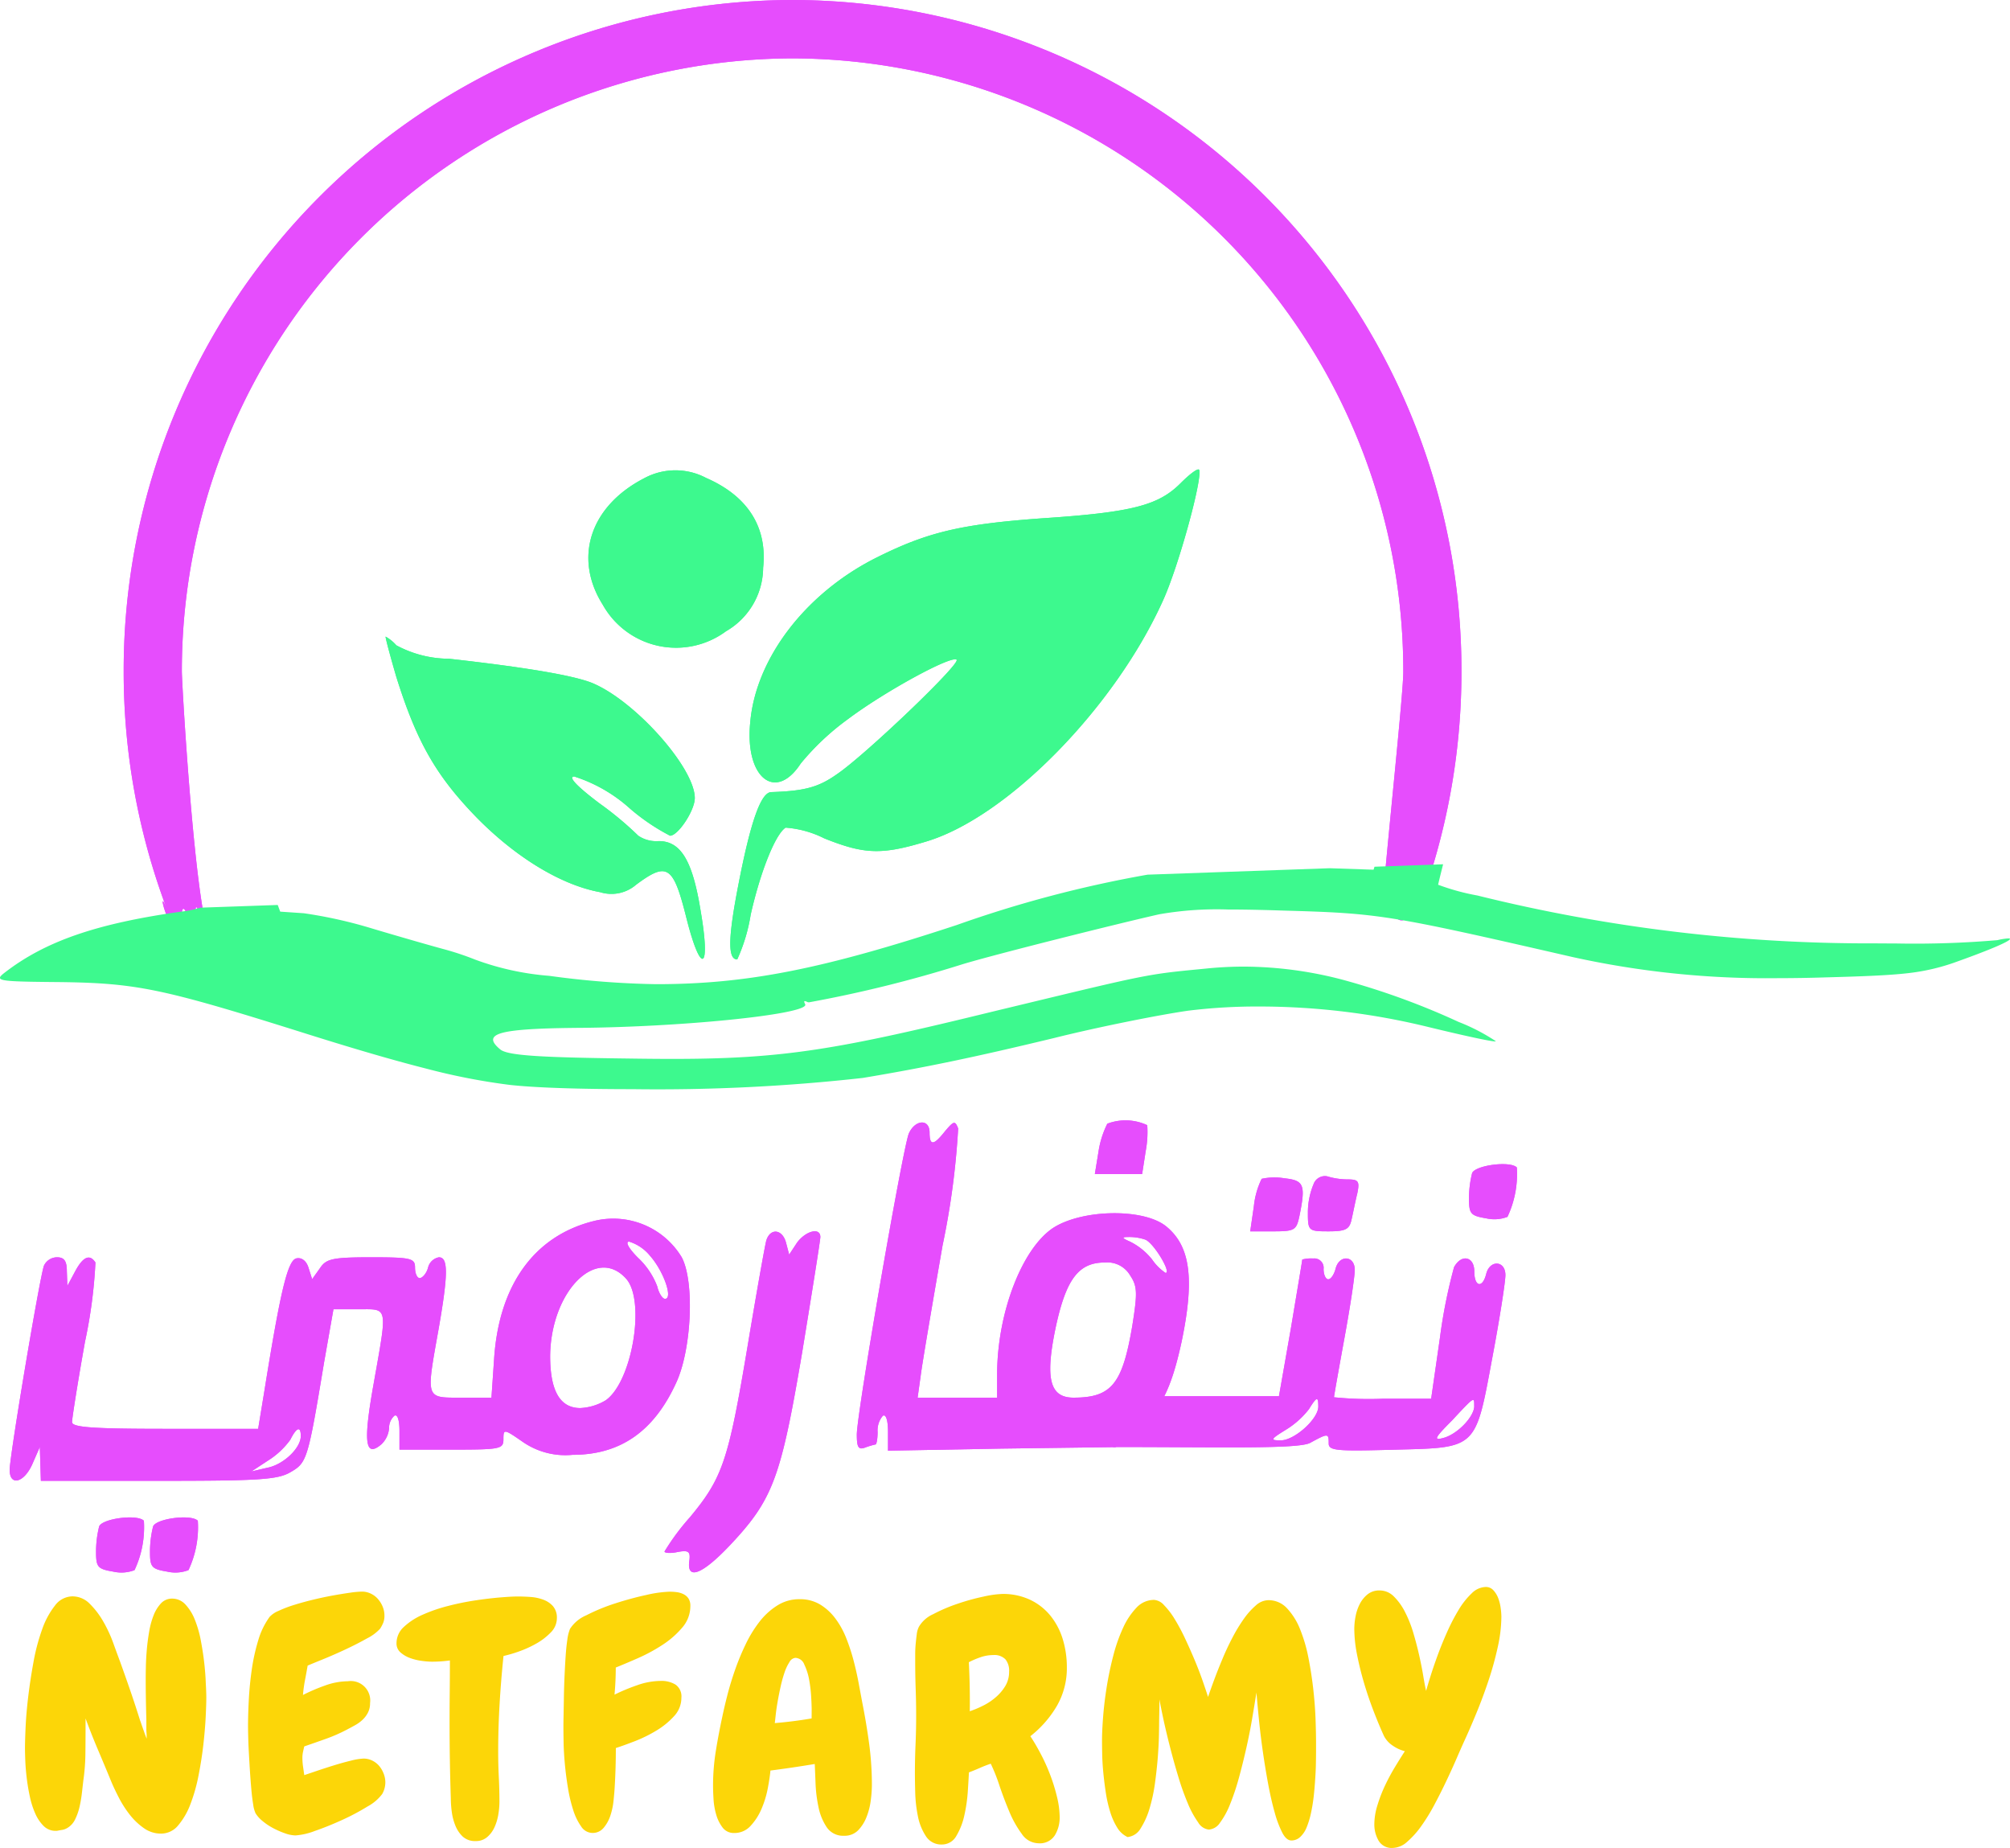 <svg xmlns="http://www.w3.org/2000/svg" width="135.337" height="124.401" viewBox="0 0 135.337 124.401">
  <g id="logo" transform="translate(-153.564 -145.177)">
    <path id="Path_672" data-name="Path 672" d="M266.915-355.147c-1.485,1.485-3.259,1.955-9.306,2.354-5.54.4-7.785.941-11.3,2.716-4.671,2.39-8,6.735-8.365,11.044-.362,3.694,1.7,5.359,3.4,2.752a17.093,17.093,0,0,1,3.15-2.969c2.5-1.883,7.025-4.345,7.351-4.019.253.29-6.192,6.446-8.075,7.713-1.231.869-2.173,1.123-4.418,1.195-.688.036-1.376,1.955-2.209,6.265-.688,3.549-.724,5-.072,5a11.683,11.683,0,0,0,.905-3.006c.652-2.9,1.666-5.432,2.354-5.866a6.9,6.9,0,0,1,2.607.724c2.716,1.086,3.875,1.123,6.953.181,5.468-1.7,12.638-9.053,15.861-16.223,1.05-2.318,2.643-8.148,2.426-8.763C268.11-356.2,267.567-355.8,266.915-355.147Z" transform="translate(-33.868 532.86)" fill="#3df98e"/>
    <path id="Path_700" data-name="Path 700" d="M266.915-355.147c-1.485,1.485-3.259,1.955-9.306,2.354-5.54.4-7.785.941-11.3,2.716-4.671,2.39-8,6.735-8.365,11.044-.362,3.694,1.7,5.359,3.4,2.752a17.093,17.093,0,0,1,3.15-2.969c2.5-1.883,7.025-4.345,7.351-4.019.253.29-6.192,6.446-8.075,7.713-1.231.869-2.173,1.123-4.418,1.195-.688.036-1.376,1.955-2.209,6.265-.688,3.549-.724,5-.072,5a11.683,11.683,0,0,0,.905-3.006c.652-2.9,1.666-5.432,2.354-5.866a6.9,6.9,0,0,1,2.607.724c2.716,1.086,3.875,1.123,6.953.181,5.468-1.7,12.638-9.053,15.861-16.223,1.05-2.318,2.643-8.148,2.426-8.763C268.11-356.2,267.567-355.8,266.915-355.147Z" transform="translate(-33.868 532.86)" fill="#3df98e"/>
    <path id="Path_673" data-name="Path 673" d="M213.932-355.365c-3.621,1.883-4.744,5.359-2.752,8.51a5.653,5.653,0,0,0,8.292,1.774,4.978,4.978,0,0,0,2.5-4.273c.29-2.716-1.014-4.816-3.838-6.047A4.422,4.422,0,0,0,213.932-355.365Z" transform="translate(-17.024 532.752)" fill="#3df98e"/>
    <path id="Path_701" data-name="Path 701" d="M213.932-355.365c-3.621,1.883-4.744,5.359-2.752,8.51a5.653,5.653,0,0,0,8.292,1.774,4.978,4.978,0,0,0,2.5-4.273c.29-2.716-1.014-4.816-3.838-6.047A4.422,4.422,0,0,0,213.932-355.365Z" transform="translate(-17.024 532.752)" fill="#3df98e"/>
    <path id="Path_674" data-name="Path 674" d="M173.219-322.284c1.376,4.382,2.68,6.663,5.432,9.487,2.643,2.68,5.685,4.526,8.292,5a2.543,2.543,0,0,0,2.426-.507c2.1-1.557,2.5-1.3,3.4,2.318.978,3.838,1.629,3.44.941-.543-.543-3.4-1.34-4.707-2.824-4.707a2.161,2.161,0,0,1-1.376-.362,22.138,22.138,0,0,0-2.607-2.173c-1.593-1.2-2.136-1.811-1.7-1.811a10.282,10.282,0,0,1,3.766,2.173,13.971,13.971,0,0,0,2.68,1.811c.543,0,1.666-1.7,1.666-2.535,0-2.028-4.019-6.554-6.916-7.749-1.267-.507-4.454-1.05-9.632-1.629a7.537,7.537,0,0,1-3.549-.905A2.691,2.691,0,0,0,172.5-325C172.459-325,172.785-323.769,173.219-322.284Z" transform="translate(7.031 513.033)" fill="#3df98e"/>
    <path id="Path_702" data-name="Path 702" d="M173.219-322.284c1.376,4.382,2.68,6.663,5.432,9.487,2.643,2.68,5.685,4.526,8.292,5a2.543,2.543,0,0,0,2.426-.507c2.1-1.557,2.5-1.3,3.4,2.318.978,3.838,1.629,3.44.941-.543-.543-3.4-1.34-4.707-2.824-4.707a2.161,2.161,0,0,1-1.376-.362,22.138,22.138,0,0,0-2.607-2.173c-1.593-1.2-2.136-1.811-1.7-1.811a10.282,10.282,0,0,1,3.766,2.173,13.971,13.971,0,0,0,2.68,1.811c.543,0,1.666-1.7,1.666-2.535,0-2.028-4.019-6.554-6.916-7.749-1.267-.507-4.454-1.05-9.632-1.629a7.537,7.537,0,0,1-3.549-.905A2.691,2.691,0,0,0,172.5-325C172.459-325,172.785-323.769,173.219-322.284Z" transform="translate(7.031 513.033)" fill="#3df98e"/>
    <path id="Path_667" data-name="Path 667" d="M2709.088-1234.6c1.064-2.777-1.085,2.856-1.767-.615-.194-.989-.75,2.554-.509-.568.271-3.5,1.372-13.755,1.346-15.027a41.236,41.236,0,0,0-41.121-41.261,41.236,41.236,0,0,0-41.121,41.261c0,.741.633,11.674,1.442,16.209.16,2.542-.534-1.485-.514,0,.042,3.032-.716-1.2-.928,0-.54,3.055-1.945-2.65-.93,0m0,0A45.183,45.183,0,0,1,2622-1250.81a45.114,45.114,0,0,1,45.037-45.19,45.114,45.114,0,0,1,45.037,45.19,45.183,45.183,0,0,1-2.986,16.209Z" transform="translate(-2460.108 1441.177)" fill="#e64dfd"/>
    <path id="Path_699" data-name="Path 699" d="M2709.088-1234.6c1.064-2.777-1.085,2.856-1.767-.615-.194-.989-.75,2.554-.509-.568.271-3.5,1.372-13.755,1.346-15.027a41.236,41.236,0,0,0-41.121-41.261,41.236,41.236,0,0,0-41.121,41.261c0,.741.633,11.674,1.442,16.209.16,2.542-.534-1.485-.514,0,.042,3.032-.716-1.2-.928,0-.54,3.055-1.945-2.65-.93,0m0,0A45.183,45.183,0,0,1,2622-1250.81a45.114,45.114,0,0,1,45.037-45.19,45.114,45.114,0,0,1,45.037,45.19,45.183,45.183,0,0,1-2.986,16.209Z" transform="translate(-2460.108 1441.177)" fill="#e64dfd"/>
    <path id="Subtraction_2" data-name="Subtraction 2" d="M42.57,15.139h0c-3.65,0-6.589-.1-8.275-.29a43.1,43.1,0,0,1-5.622-1.1c-2.262-.574-5-1.374-8.609-2.517C10.965,8.374,9.174,8,4.094,7.932,1.062,7.906.076,7.88,0,7.67c-.029-.083.084-.193.288-.354,2.745-2.131,6.2-3.327,11.914-4.128a6.72,6.72,0,0,0,1.285-.266L18.7,2.74l.167.448,1.593.109a30.956,30.956,0,0,1,4.671,1.05c1.719.512,3.863,1.129,4.78,1.376a18.928,18.928,0,0,1,2.064.688,18.541,18.541,0,0,0,5.015,1.1,59.071,59.071,0,0,0,7.188.561c6.092,0,11.2-1.005,20.242-3.983A79.643,79.643,0,0,1,77.265.7L89.538.266l2.948.1.061-.2L97.168,0c-.2.788-.336,1.358-.336,1.378a15.292,15.292,0,0,0,2.643.724,109.577,109.577,0,0,0,26.688,3.223c.5,0,1,.007,1.512.007a65.762,65.762,0,0,0,6.816-.224,4.149,4.149,0,0,1,.733-.117c.071,0,.108.011.112.034.025.146-1.344.733-3.489,1.5a14.077,14.077,0,0,1-3.227.788c-1.291.16-3.047.23-5.644.3-1.115.036-2.205.054-3.24.054a60.628,60.628,0,0,1-13.888-1.43C93.429,3.386,92.883,3.3,86.367,3.116c-1.448-.048-2.661-.071-3.707-.071a22.442,22.442,0,0,0-4.622.325C75.249,4,66.951,6.076,64.785,6.737a85.18,85.18,0,0,1-10.3,2.554.278.278,0,0,1-.129-.02.45.45,0,0,0-.166-.059.035.035,0,0,0-.033.015c-.016.025,0,.084.054.19a.084.084,0,0,1,0,.089c-.166.3-2.076.661-5.109.966s-6.712.506-9.848.538c-4.224.027-5.86.219-6.036.709-.067.188.079.423.459.74.472.4,2.46.543,8.51.616,1.192.018,2.2.027,3.09.027,7.544,0,11.189-.646,21.678-3.213l1.563-.376C77.278,7.4,77.278,7.4,80.918,7.049l.235-.023a25.446,25.446,0,0,1,2.609-.137,26.427,26.427,0,0,1,6.7.9,49.678,49.678,0,0,1,7.746,2.823,13.128,13.128,0,0,1,2.5,1.293.012.012,0,0,1,0,.011.08.08,0,0,1-.046.008c-.3,0-2.029-.373-4.408-.949a47.9,47.9,0,0,0-11.5-1.4,37.784,37.784,0,0,0-4.757.282c-1.875.268-5.96,1.073-9.053,1.847-5.324,1.284-8.688,1.985-12.855,2.68A124.542,124.542,0,0,1,42.57,15.139Z" transform="translate(153.564 203.357)" fill="#3df98e"/>
    <path id="Path_715" data-name="Path 715" d="M35.83,19.854q0,.462-.042,1.313t-.158,1.87q-.116,1.019-.326,2.08a11.366,11.366,0,0,1-.546,1.923,4.814,4.814,0,0,1-.82,1.418,1.482,1.482,0,0,1-1.156.557,1.972,1.972,0,0,1-1.156-.368,4.429,4.429,0,0,1-.946-.9,7.244,7.244,0,0,1-.735-1.145q-.315-.609-.525-1.114-.441-1.072-.883-2.112T27.7,21.262v.588q0,.9-.011,1.8a13.68,13.68,0,0,1-.137,1.776q-.042.357-.095.83a8.4,8.4,0,0,1-.158.935,3.8,3.8,0,0,1-.3.862,1.334,1.334,0,0,1-.536.588,1,1,0,0,1-.347.126q-.158.021-.347.063H25.7a1.134,1.134,0,0,1-.82-.326,2.684,2.684,0,0,1-.567-.841,5.739,5.739,0,0,1-.368-1.156q-.137-.641-.21-1.261T23.642,24.1q-.021-.525-.021-.841,0-.483.042-1.418t.179-2.07q.137-1.135.357-2.332a13.423,13.423,0,0,1,.578-2.175,5.518,5.518,0,0,1,.862-1.6,1.486,1.486,0,0,1,1.177-.62,1.624,1.624,0,0,1,1.166.5,5.516,5.516,0,0,1,.914,1.2,9.082,9.082,0,0,1,.672,1.45q.273.756.462,1.261.357.988.693,1.965t.651,1.986q.021.042.084.231t.147.42q.084.252.21.567,0-.273-.011-.389t-.011-.21v-.7q-.021-.693-.032-1.387t-.011-1.366q0-.294.011-.82t.063-1.124q.053-.6.158-1.208a5.38,5.38,0,0,1,.3-1.1,2.491,2.491,0,0,1,.5-.809,1,1,0,0,1,.746-.315,1.2,1.2,0,0,1,.9.4,3.235,3.235,0,0,1,.63,1.019,7.358,7.358,0,0,1,.4,1.387q.147.767.231,1.5t.105,1.366Q35.83,19.5,35.83,19.854Zm12.055,5.716a1.582,1.582,0,0,1-.21.777,3.01,3.01,0,0,1-.988.841,15.2,15.2,0,0,1-1.723.914q-.946.431-1.828.735a4.526,4.526,0,0,1-1.3.3,2.192,2.192,0,0,1-.693-.137,5.624,5.624,0,0,1-.8-.347,4.081,4.081,0,0,1-.725-.483,2.1,2.1,0,0,1-.473-.525,2.048,2.048,0,0,1-.158-.588q-.074-.441-.126-1.03t-.095-1.25q-.042-.662-.074-1.261t-.042-1.061q-.011-.462-.011-.672,0-.777.053-1.786t.2-2.028a13.233,13.233,0,0,1,.431-1.954,5.147,5.147,0,0,1,.767-1.587,1.675,1.675,0,0,1,.588-.4,8.135,8.135,0,0,1,1.04-.4q.6-.189,1.292-.357t1.334-.284q.641-.116,1.166-.189a6.257,6.257,0,0,1,.8-.074,1.363,1.363,0,0,1,.6.137,1.478,1.478,0,0,1,.483.368,1.851,1.851,0,0,1,.315.515,1.572,1.572,0,0,1,.116.6,1.28,1.28,0,0,1-.074.462,2.464,2.464,0,0,1-.221.42,3.068,3.068,0,0,1-.883.651q-.672.378-1.46.746t-1.513.662q-.725.294-1.019.42-.084.483-.179.977a9.5,9.5,0,0,0-.137,1,12.2,12.2,0,0,1,1.471-.63,4.605,4.605,0,0,1,1.555-.294,1.309,1.309,0,0,1,1.492,1.471,1.392,1.392,0,0,1-.137.63,1.732,1.732,0,0,1-.357.483,2.457,2.457,0,0,1-.5.368q-.284.158-.557.3a10.584,10.584,0,0,1-1.408.62q-.735.263-1.471.515-.042.168-.084.368a1.885,1.885,0,0,0-.042.389,4.157,4.157,0,0,0,.042.588l.084.588.809-.273q.557-.189,1.166-.378t1.177-.326a4.01,4.01,0,0,1,.841-.137,1.3,1.3,0,0,1,.588.137,1.462,1.462,0,0,1,.462.357,1.788,1.788,0,0,1,.3.515A1.6,1.6,0,0,1,47.885,25.569ZM59.435,14.516a1.357,1.357,0,0,1-.41.956,4.188,4.188,0,0,1-.988.756,7.185,7.185,0,0,1-1.187.536,8.769,8.769,0,0,1-1.009.294q-.168,1.618-.263,3.226t-.095,3.226q0,.862.042,1.7t.042,1.681a5.2,5.2,0,0,1-.074.83,3.42,3.42,0,0,1-.252.851,1.907,1.907,0,0,1-.494.672,1.145,1.145,0,0,1-.777.273,1.225,1.225,0,0,1-.872-.3,2.068,2.068,0,0,1-.5-.746,3.745,3.745,0,0,1-.242-.935,7.113,7.113,0,0,1-.063-.893q-.042-1.261-.063-2.532t-.021-2.553q0-1.072.011-2.1t.011-2.1q-.294.042-.6.063t-.62.021a5.449,5.449,0,0,1-.662-.053,3.7,3.7,0,0,1-.788-.189,1.992,1.992,0,0,1-.651-.378.79.79,0,0,1-.273-.62,1.482,1.482,0,0,1,.494-1.1,4.46,4.46,0,0,1,1.261-.82,10.522,10.522,0,0,1,1.7-.588,18.054,18.054,0,0,1,1.849-.378q.914-.137,1.681-.2t1.187-.063q.4,0,.851.032a3.066,3.066,0,0,1,.851.179,1.621,1.621,0,0,1,.662.441A1.188,1.188,0,0,1,59.435,14.516Zm8.987-.82a2.2,2.2,0,0,1-.546,1.45,6.025,6.025,0,0,1-1.334,1.166,11.36,11.36,0,0,1-1.65.893q-.862.378-1.492.63,0,.441-.021.9t-.063.925a12.974,12.974,0,0,1,1.513-.63,4.837,4.837,0,0,1,1.6-.294,1.8,1.8,0,0,1,1,.252.971.971,0,0,1,.389.883,1.8,1.8,0,0,1-.494,1.24,5.261,5.261,0,0,1-1.187.967,9.285,9.285,0,0,1-1.45.714q-.756.294-1.282.462,0,.693-.021,1.376t-.063,1.355q-.021.336-.074.841a4.582,4.582,0,0,1-.21.977,2.447,2.447,0,0,1-.452.82.947.947,0,0,1-.756.347.919.919,0,0,1-.756-.431,3.949,3.949,0,0,1-.536-1.1,10.083,10.083,0,0,1-.357-1.5q-.137-.83-.21-1.629t-.084-1.471q-.011-.672-.011-1.03,0-.273.011-.809t.021-1.187q.011-.651.042-1.366t.074-1.355q.042-.641.116-1.135a2.913,2.913,0,0,1,.179-.725,2.445,2.445,0,0,1,1.1-.914,12.766,12.766,0,0,1,1.944-.8q1.072-.347,2.091-.567a8.011,8.011,0,0,1,1.565-.221,3.815,3.815,0,0,1,.494.032,1.411,1.411,0,0,1,.452.137.856.856,0,0,1,.336.294A.9.9,0,0,1,68.422,13.7ZM80.645,25.758a8.312,8.312,0,0,1-.074,1.009,4.645,4.645,0,0,1-.284,1.124,2.685,2.685,0,0,1-.567.9,1.258,1.258,0,0,1-.946.368,1.32,1.32,0,0,1-1.166-.567,3.758,3.758,0,0,1-.557-1.355,9.427,9.427,0,0,1-.2-1.608q-.032-.82-.053-1.3-1.513.252-2.984.441-.042.483-.179,1.2a6.656,6.656,0,0,1-.42,1.376,3.92,3.92,0,0,1-.735,1.145,1.453,1.453,0,0,1-1.1.483.939.939,0,0,1-.788-.368,2.606,2.606,0,0,1-.431-.872,4.685,4.685,0,0,1-.179-1.04q-.032-.536-.032-.893a14.743,14.743,0,0,1,.189-2.364q.189-1.166.441-2.322.126-.609.336-1.429t.515-1.692a16.567,16.567,0,0,1,.714-1.723,8.342,8.342,0,0,1,.935-1.523,4.639,4.639,0,0,1,1.2-1.093,2.758,2.758,0,0,1,1.492-.42,2.62,2.62,0,0,1,1.387.357,3.655,3.655,0,0,1,1.03.946,5.687,5.687,0,0,1,.735,1.334,13.146,13.146,0,0,1,.494,1.513q.2.767.336,1.5l.242,1.3q.273,1.366.462,2.763A20.9,20.9,0,0,1,80.645,25.758ZM76.59,20.652q0-.252-.032-.83a9.279,9.279,0,0,0-.137-1.156,3.947,3.947,0,0,0-.326-1.03.67.67,0,0,0-.6-.452.513.513,0,0,0-.4.284,3.093,3.093,0,0,0-.336.714,8.854,8.854,0,0,0-.263.956q-.116.525-.2,1.009t-.126.872q-.042.389-.063.557,1.261-.105,2.48-.315Zm17.182-2.837a5.085,5.085,0,0,1-.672,2.606,7.236,7.236,0,0,1-1.786,2.038q.336.5.693,1.177a12.461,12.461,0,0,1,.641,1.418,12.168,12.168,0,0,1,.462,1.492,5.942,5.942,0,0,1,.179,1.376,2.28,2.28,0,0,1-.326,1.208,1.187,1.187,0,0,1-1.1.536,1.379,1.379,0,0,1-1.124-.63,7.078,7.078,0,0,1-.841-1.5q-.368-.872-.672-1.776a11.7,11.7,0,0,0-.578-1.45q-.378.126-.735.284t-.735.3q-.021.462-.074,1.271a10.458,10.458,0,0,1-.231,1.608,4.582,4.582,0,0,1-.536,1.387,1.1,1.1,0,0,1-.988.588,1.214,1.214,0,0,1-1.072-.567,3.736,3.736,0,0,1-.536-1.345,9.168,9.168,0,0,1-.179-1.587q-.021-.809-.021-1.271,0-.988.042-1.944t.042-1.944q0-.9-.032-1.807t-.032-1.828v-.536q0-.326.032-.672t.074-.662a1.438,1.438,0,0,1,.147-.5,2.107,2.107,0,0,1,.956-.841,10.988,10.988,0,0,1,1.639-.7,14.86,14.86,0,0,1,1.744-.483,6.845,6.845,0,0,1,1.271-.179,4.267,4.267,0,0,1,1.891.4,3.922,3.922,0,0,1,1.366,1.082,4.691,4.691,0,0,1,.82,1.576A6.394,6.394,0,0,1,93.772,17.815Zm-3.887.294a1.213,1.213,0,0,0-.252-.83,1.047,1.047,0,0,0-.82-.284,2.622,2.622,0,0,0-.851.147,5.44,5.44,0,0,0-.788.336q.084,1.66.063,3.3a6.915,6.915,0,0,0,.9-.378,4.1,4.1,0,0,0,.851-.567,3.119,3.119,0,0,0,.641-.756A1.842,1.842,0,0,0,89.884,18.11Zm20.5,8.468a10.683,10.683,0,0,1-.179,1.072,5.693,5.693,0,0,1-.284.935,1.793,1.793,0,0,1-.431.651.86.86,0,0,1-.6.242q-.336,0-.609-.515a7.135,7.135,0,0,1-.515-1.366q-.242-.851-.441-1.923t-.357-2.175q-.158-1.1-.263-2.154t-.168-1.828q-.126.8-.294,1.786t-.4,2.007q-.231,1.019-.5,2a15.807,15.807,0,0,1-.588,1.744,5.343,5.343,0,0,1-.672,1.229.985.985,0,0,1-.756.462.959.959,0,0,1-.714-.483,6.35,6.35,0,0,1-.693-1.271,17.373,17.373,0,0,1-.63-1.755q-.294-.967-.546-1.944T100.3,21.44q-.189-.872-.294-1.46,0,.441-.011.977t-.011.767q0,.105-.011.693T99.9,23.825q-.063.82-.189,1.755a11.111,11.111,0,0,1-.368,1.734,5.211,5.211,0,0,1-.6,1.345,1.157,1.157,0,0,1-.883.588,1.617,1.617,0,0,1-.7-.641,4.493,4.493,0,0,1-.473-1.061,8.883,8.883,0,0,1-.294-1.3q-.105-.693-.168-1.355t-.074-1.229q-.01-.567-.011-.925,0-.63.074-1.587t.242-2.007q.168-1.051.441-2.1a10.908,10.908,0,0,1,.662-1.881,4.863,4.863,0,0,1,.9-1.355,1.616,1.616,0,0,1,1.187-.525,1,1,0,0,1,.672.357,5.157,5.157,0,0,1,.714.935,12.935,12.935,0,0,1,.693,1.292q.336.714.641,1.439t.536,1.387q.231.662.378,1.124.168-.5.42-1.177t.557-1.4q.3-.725.672-1.429a10.533,10.533,0,0,1,.767-1.261,4.969,4.969,0,0,1,.809-.9,1.284,1.284,0,0,1,.83-.347,1.687,1.687,0,0,1,1.261.546,4.458,4.458,0,0,1,.883,1.418,10.369,10.369,0,0,1,.567,1.954q.21,1.082.326,2.143t.147,1.986q.032.925.032,1.492v.63q0,.4-.011.9t-.053,1.072Q110.45,26.011,110.386,26.578ZM123.03,14.411a9.677,9.677,0,0,1-.242,2.038,21.584,21.584,0,0,1-.62,2.248q-.378,1.135-.82,2.206t-.82,1.891q-.21.462-.515,1.166t-.683,1.5q-.378.8-.809,1.608a12.606,12.606,0,0,1-.893,1.45,5.872,5.872,0,0,1-.946,1.051,1.5,1.5,0,0,1-.967.41,1.013,1.013,0,0,1-.956-.494,2.175,2.175,0,0,1-.284-1.1,4.336,4.336,0,0,1,.2-1.25,9.729,9.729,0,0,1,.5-1.313,13.546,13.546,0,0,1,.672-1.261q.368-.609.683-1.093a2.541,2.541,0,0,1-.82-.378,1.728,1.728,0,0,1-.588-.651q-.336-.735-.693-1.66t-.641-1.881q-.284-.956-.473-1.912a9.1,9.1,0,0,1-.189-1.755,4.565,4.565,0,0,1,.084-.83,3.05,3.05,0,0,1,.284-.841,2,2,0,0,1,.525-.651,1.247,1.247,0,0,1,.809-.263,1.345,1.345,0,0,1,.967.41,4,4,0,0,1,.746,1.04A8.079,8.079,0,0,1,117.1,15.5q.231.777.4,1.534t.273,1.387q.105.63.189.988.084-.315.284-.956t.483-1.418q.284-.777.651-1.6a13.449,13.449,0,0,1,.777-1.492,5.183,5.183,0,0,1,.872-1.1,1.39,1.39,0,0,1,.946-.431.68.68,0,0,1,.525.231,1.643,1.643,0,0,1,.326.546,2.95,2.95,0,0,1,.158.651A4.7,4.7,0,0,1,123.03,14.411Z" transform="translate(131.625 239.595)" fill="#fcd608"/>
    <path id="Path_689" data-name="Path 689" d="M288.64-230.122a6.279,6.279,0,0,0-.595,1.89l-.245,1.5h3.184l.245-1.575a6.882,6.882,0,0,0,.1-1.715A3.46,3.46,0,0,0,288.64-230.122Z" transform="translate(-60.518 450.943)" fill="#e64dfd"/>
    <path id="Path_705" data-name="Path 705" d="M288.64-230.122a6.279,6.279,0,0,0-.595,1.89l-.245,1.5h3.184l.245-1.575a6.882,6.882,0,0,0,.1-1.715A3.46,3.46,0,0,0,288.64-230.122Z" transform="translate(-60.518 450.943)" fill="#e64dfd"/>
    <path id="Path_690" data-name="Path 690" d="M245.5-229.183c-.42,1.05-3.5,18.826-3.5,20.261,0,.84.1,1.05.56.875a5.471,5.471,0,0,1,.7-.21c.07,0,.14-.385.14-.84a1.515,1.515,0,0,1,.35-1.085c.21-.14.35.315.35,1.05v1.295l7.664-.14,7.663-.1,1.33-1.085c1.68-1.33,2.415-2.8,3.114-6.019.875-4.2.595-6.4-1.015-7.734-1.5-1.26-5.7-1.19-7.664.1-2.065,1.4-3.709,5.634-3.744,9.728v1.68h-5.354l.21-1.5c.1-.8.77-4.724,1.47-8.748a52.546,52.546,0,0,0,1.05-7.874c-.21-.525-.28-.525-.875.175-.77.98-1.05,1.015-1.05.1C246.9-230.2,245.919-230.128,245.5-229.183Zm15.922,7.139c.56.21,1.785,2.24,1.365,2.24a3.376,3.376,0,0,1-.91-.91,4.4,4.4,0,0,0-1.47-1.19c-.56-.245-.595-.315-.14-.315A3.311,3.311,0,0,1,261.421-222.045Zm-1.015,2.415c.49.735.49,1.19.14,3.394-.665,3.919-1.4,4.829-3.954,4.829-1.575,0-1.925-1.225-1.225-4.619.7-3.324,1.54-4.479,3.324-4.479A1.782,1.782,0,0,1,260.406-219.63Z" transform="translate(-30.745 450.669)" fill="#e64dfd"/>
    <path id="Path_706" data-name="Path 706" d="M245.5-229.183c-.42,1.05-3.5,18.826-3.5,20.261,0,.84.1,1.05.56.875a5.471,5.471,0,0,1,.7-.21c.07,0,.14-.385.14-.84a1.515,1.515,0,0,1,.35-1.085c.21-.14.35.315.35,1.05v1.295l7.664-.14,7.663-.1,1.33-1.085c1.68-1.33,2.415-2.8,3.114-6.019.875-4.2.595-6.4-1.015-7.734-1.5-1.26-5.7-1.19-7.664.1-2.065,1.4-3.709,5.634-3.744,9.728v1.68h-5.354l.21-1.5c.1-.8.77-4.724,1.47-8.748a52.546,52.546,0,0,0,1.05-7.874c-.21-.525-.28-.525-.875.175-.77.98-1.05,1.015-1.05.1C246.9-230.2,245.919-230.128,245.5-229.183Zm15.922,7.139c.56.21,1.785,2.24,1.365,2.24a3.376,3.376,0,0,1-.91-.91,4.4,4.4,0,0,0-1.47-1.19c-.56-.245-.595-.315-.14-.315A3.311,3.311,0,0,1,261.421-222.045Zm-1.015,2.415c.49.735.49,1.19.14,3.394-.665,3.919-1.4,4.829-3.954,4.829-1.575,0-1.925-1.225-1.225-4.619.7-3.324,1.54-4.479,3.324-4.479A1.782,1.782,0,0,1,260.406-219.63Z" transform="translate(-30.745 450.669)" fill="#e64dfd"/>
    <path id="Path_691" data-name="Path 691" d="M414.21-221.522a6.891,6.891,0,0,0-.21,1.715c0,1.015.1,1.155,1.155,1.33a2.456,2.456,0,0,0,1.435-.1,6.775,6.775,0,0,0,.63-3.324C416.764-222.362,414.42-222.047,414.21-221.522Z" transform="translate(-161.525 445.668)" fill="#e64dfd"/>
    <path id="Path_707" data-name="Path 707" d="M414.21-221.522a6.891,6.891,0,0,0-.21,1.715c0,1.015.1,1.155,1.155,1.33a2.456,2.456,0,0,0,1.435-.1,6.775,6.775,0,0,0,.63-3.324C416.764-222.362,414.42-222.047,414.21-221.522Z" transform="translate(-161.525 445.668)" fill="#e64dfd"/>
    <path id="Path_692" data-name="Path 692" d="M118.367-211.273c-4.024.98-6.439,4.3-6.754,9.343l-.175,2.555h-2.03c-2.415,0-2.38.14-1.54-4.549.665-3.779.665-4.9.035-4.9a.927.927,0,0,0-.735.7c-.1.385-.385.7-.56.7s-.315-.315-.315-.7c0-.63-.245-.7-2.939-.7-2.625,0-3.044.1-3.464.735l-.525.735-.245-.77c-.14-.455-.455-.7-.8-.63-.595.1-1.085,2.17-2.17,8.923l-.42,2.555H89.463c-4.864,0-6.264-.1-6.264-.455,0-.245.385-2.694.875-5.424a32.928,32.928,0,0,0,.7-5.319c-.385-.595-.84-.385-1.365.595l-.525.98-.035-.98c0-.7-.175-.945-.665-.945a.979.979,0,0,0-.875.56c-.28.735-2.31,12.808-2.31,13.752,0,1.12.98.875,1.54-.42l.49-1.12.035,1.12.035,1.155h7.908c6.789,0,8.048-.07,8.923-.595,1.085-.63,1.155-.84,2.24-7.384l.63-3.569h1.715c1.995,0,1.925-.28.98,5.074-.7,3.919-.56,4.934.525,4.024a1.681,1.681,0,0,0,.525-1.085,1.11,1.11,0,0,1,.35-.84c.21-.14.35.28.35,1.015v1.26h3.5c3.289,0,3.5-.035,3.5-.7,0-.7.035-.7,1.295.175a5.033,5.033,0,0,0,3.359.875c3.219,0,5.494-1.575,7-4.9,1.015-2.24,1.225-6.754.35-8.4A5.386,5.386,0,0,0,118.367-211.273Zm3.744,2.345c.91,1.015,1.575,2.9,1.015,2.9-.175,0-.42-.385-.525-.84a5.152,5.152,0,0,0-1.295-1.925c-.63-.63-.875-1.085-.595-1.085A2.929,2.929,0,0,1,122.112-208.929Zm-1.61,1.54c1.33,1.47.42,6.929-1.365,8.188a3.648,3.648,0,0,1-1.715.525c-1.365,0-2.03-1.155-2.03-3.5C115.428-206.479,118.472-209.629,120.5-207.389ZM98.6-196.786c0,.8-1.155,1.925-2.275,2.135l-1.05.245,1.12-.735a5.363,5.363,0,0,0,1.5-1.4C98.316-197.381,98.6-197.486,98.6-196.786Z" transform="translate(75.216 438.638)" fill="#e64dfd"/>
    <path id="Path_708" data-name="Path 708" d="M118.367-211.273c-4.024.98-6.439,4.3-6.754,9.343l-.175,2.555h-2.03c-2.415,0-2.38.14-1.54-4.549.665-3.779.665-4.9.035-4.9a.927.927,0,0,0-.735.7c-.1.385-.385.7-.56.7s-.315-.315-.315-.7c0-.63-.245-.7-2.939-.7-2.625,0-3.044.1-3.464.735l-.525.735-.245-.77c-.14-.455-.455-.7-.8-.63-.595.1-1.085,2.17-2.17,8.923l-.42,2.555H89.463c-4.864,0-6.264-.1-6.264-.455,0-.245.385-2.694.875-5.424a32.928,32.928,0,0,0,.7-5.319c-.385-.595-.84-.385-1.365.595l-.525.98-.035-.98c0-.7-.175-.945-.665-.945a.979.979,0,0,0-.875.56c-.28.735-2.31,12.808-2.31,13.752,0,1.12.98.875,1.54-.42l.49-1.12.035,1.12.035,1.155h7.908c6.789,0,8.048-.07,8.923-.595,1.085-.63,1.155-.84,2.24-7.384l.63-3.569h1.715c1.995,0,1.925-.28.98,5.074-.7,3.919-.56,4.934.525,4.024a1.681,1.681,0,0,0,.525-1.085,1.11,1.11,0,0,1,.35-.84c.21-.14.35.28.35,1.015v1.26h3.5c3.289,0,3.5-.035,3.5-.7,0-.7.035-.7,1.295.175a5.033,5.033,0,0,0,3.359.875c3.219,0,5.494-1.575,7-4.9,1.015-2.24,1.225-6.754.35-8.4A5.386,5.386,0,0,0,118.367-211.273Zm3.744,2.345c.91,1.015,1.575,2.9,1.015,2.9-.175,0-.42-.385-.525-.84a5.152,5.152,0,0,0-1.295-1.925c-.63-.63-.875-1.085-.595-1.085A2.929,2.929,0,0,1,122.112-208.929Zm-1.61,1.54c1.33,1.47.42,6.929-1.365,8.188a3.648,3.648,0,0,1-1.715.525c-1.365,0-2.03-1.155-2.03-3.5C115.428-206.479,118.472-209.629,120.5-207.389ZM98.6-196.786c0,.8-1.155,1.925-2.275,2.135l-1.05.245,1.12-.735a5.363,5.363,0,0,0,1.5-1.4C98.316-197.381,98.6-197.486,98.6-196.786Z" transform="translate(75.216 438.638)" fill="#e64dfd"/>
    <path id="Path_693" data-name="Path 693" d="M351.67-209.256a5.462,5.462,0,0,0-.525,1.855l-.245,1.68h1.54c1.47,0,1.575-.07,1.785-1.085.42-2.065.28-2.345-1.015-2.485A4.05,4.05,0,0,0,351.67-209.256Z" transform="translate(-113.157 433.788)" fill="#e64dfd"/>
    <path id="Path_709" data-name="Path 709" d="M351.67-209.256a5.462,5.462,0,0,0-.525,1.855l-.245,1.68h1.54c1.47,0,1.575-.07,1.785-1.085.42-2.065.28-2.345-1.015-2.485A4.05,4.05,0,0,0,351.67-209.256Z" transform="translate(-113.157 433.788)" fill="#e64dfd"/>
    <path id="Path_694" data-name="Path 694" d="M362.385-209.125A4.935,4.935,0,0,0,362-207.2c0,1.225.035,1.26,1.4,1.26,1.155,0,1.4-.14,1.54-.8.1-.42.245-1.19.385-1.75.175-.84.07-.945-.665-.945a4.864,4.864,0,0,1-1.365-.21A.812.812,0,0,0,362.385-209.125Z" transform="translate(-120.373 434.007)" fill="#e64dfd"/>
    <path id="Path_710" data-name="Path 710" d="M362.385-209.125A4.935,4.935,0,0,0,362-207.2c0,1.225.035,1.26,1.4,1.26,1.155,0,1.4-.14,1.54-.8.1-.42.245-1.19.385-1.75.175-.84.07-.945-.665-.945a4.864,4.864,0,0,1-1.365-.21A.812.812,0,0,0,362.385-209.125Z" transform="translate(-120.373 434.007)" fill="#e64dfd"/>
    <path id="Path_695" data-name="Path 695" d="M211.859-208.4c-.1.35-.665,3.534-1.26,7.1-1.295,7.734-1.68,8.888-3.884,11.548a15.666,15.666,0,0,0-1.715,2.31c0,.1.385.14.875.035.735-.14.875-.035.8.56-.21,1.365.84.98,2.729-1.015,2.9-3.079,3.429-4.514,4.864-12.983.665-4.059,1.225-7.559,1.225-7.769,0-.665-.98-.42-1.575.385l-.525.8-.21-.8C212.943-209.137,212.139-209.242,211.859-208.4Z" transform="translate(-6.693 437.062)" fill="#e64dfd"/>
    <path id="Path_711" data-name="Path 711" d="M211.859-208.4c-.1.35-.665,3.534-1.26,7.1-1.295,7.734-1.68,8.888-3.884,11.548a15.666,15.666,0,0,0-1.715,2.31c0,.1.385.14.875.035.735-.14.875-.035.8.56-.21,1.365.84.98,2.729-1.015,2.9-3.079,3.429-4.514,4.864-12.983.665-4.059,1.225-7.559,1.225-7.769,0-.665-.98-.42-1.575.385l-.525.8-.21-.8C212.943-209.137,212.139-209.242,211.859-208.4Z" transform="translate(-6.693 437.062)" fill="#e64dfd"/>
    <path id="Path_696" data-name="Path 696" d="M345.519-191.3c7.209,0,12.416.146,13.256-.274,1.225-.665,1.26-.665,1.26.035,0,.49.56.525,4.374.42,5.634-.14,5.494,0,6.649-6.229.49-2.59.875-5.074.875-5.529,0-.98-1.05-1.05-1.295-.07s-.8.875-.8-.175c0-1.015-.875-1.19-1.365-.28a35.555,35.555,0,0,0-.945,4.724l-.595,4.129h-3.289a23.084,23.084,0,0,1-3.254-.1c0-.07.315-1.855.7-3.954s.7-4.164.7-4.619c0-.98-1.05-1.05-1.295-.07-.1.385-.315.7-.49.7s-.315-.315-.315-.7a.628.628,0,0,0-.7-.7,2.359,2.359,0,0,0-.735.07c0,.07-.35,2.135-.77,4.654l-.8,4.549h-8.442C347.842-194.757,346.432-193.945,345.519-191.3Zm13.816-2.724c0,.84-1.61,2.275-2.52,2.275-.735,0-.7-.07.315-.7a5.774,5.774,0,0,0,1.575-1.4C359.229-194.694,359.334-194.729,359.334-194.029Zm10.5-.035c0,.7-1.085,1.855-2.03,2.135-.735.21-.665.035.525-1.155C369.867-194.729,369.832-194.694,369.832-194.064Z" transform="translate(-117.007 433.886)" fill="#e64dfd"/>
    <path id="Path_712" data-name="Path 712" d="M345.519-191.3c7.209,0,12.416.146,13.256-.274,1.225-.665,1.26-.665,1.26.035,0,.49.56.525,4.374.42,5.634-.14,5.494,0,6.649-6.229.49-2.59.875-5.074.875-5.529,0-.98-1.05-1.05-1.295-.07s-.8.875-.8-.175c0-1.015-.875-1.19-1.365-.28a35.555,35.555,0,0,0-.945,4.724l-.595,4.129h-3.289a23.084,23.084,0,0,1-3.254-.1c0-.07.315-1.855.7-3.954s.7-4.164.7-4.619c0-.98-1.05-1.05-1.295-.07-.1.385-.315.7-.49.7s-.315-.315-.315-.7a.628.628,0,0,0-.7-.7,2.359,2.359,0,0,0-.735.07c0,.07-.35,2.135-.77,4.654l-.8,4.549h-8.442C347.842-194.757,346.432-193.945,345.519-191.3Zm13.816-2.724c0,.84-1.61,2.275-2.52,2.275-.735,0-.7-.07.315-.7a5.774,5.774,0,0,0,1.575-1.4C359.229-194.694,359.334-194.729,359.334-194.029Zm10.5-.035c0,.7-1.085,1.855-2.03,2.135-.735.21-.665.035.525-1.155C369.867-194.729,369.832-194.694,369.832-194.064Z" transform="translate(-117.007 433.886)" fill="#e64dfd"/>
    <path id="Path_697" data-name="Path 697" d="M414.21-221.522a6.891,6.891,0,0,0-.21,1.715c0,1.015.1,1.155,1.155,1.33a2.456,2.456,0,0,0,1.435-.1,6.775,6.775,0,0,0,.63-3.324C416.764-222.362,414.42-222.047,414.21-221.522Z" transform="translate(-250.336 469.45)" fill="#e64dfd"/>
    <path id="Path_713" data-name="Path 713" d="M414.21-221.522a6.891,6.891,0,0,0-.21,1.715c0,1.015.1,1.155,1.155,1.33a2.456,2.456,0,0,0,1.435-.1,6.775,6.775,0,0,0,.63-3.324C416.764-222.362,414.42-222.047,414.21-221.522Z" transform="translate(-250.336 469.45)" fill="#e64dfd"/>
    <path id="Path_698" data-name="Path 698" d="M414.21-221.522a6.891,6.891,0,0,0-.21,1.715c0,1.015.1,1.155,1.155,1.33a2.456,2.456,0,0,0,1.435-.1,6.775,6.775,0,0,0,.63-3.324C416.764-222.362,414.42-222.047,414.21-221.522Z" transform="translate(-253.968 469.45)" fill="#e64dfd"/>
    <path id="Path_714" data-name="Path 714" d="M414.21-221.522a6.891,6.891,0,0,0-.21,1.715c0,1.015.1,1.155,1.155,1.33a2.456,2.456,0,0,0,1.435-.1,6.775,6.775,0,0,0,.63-3.324C416.764-222.362,414.42-222.047,414.21-221.522Z" transform="translate(-253.968 469.45)" fill="#e64dfd"/>
  </g>
</svg>

